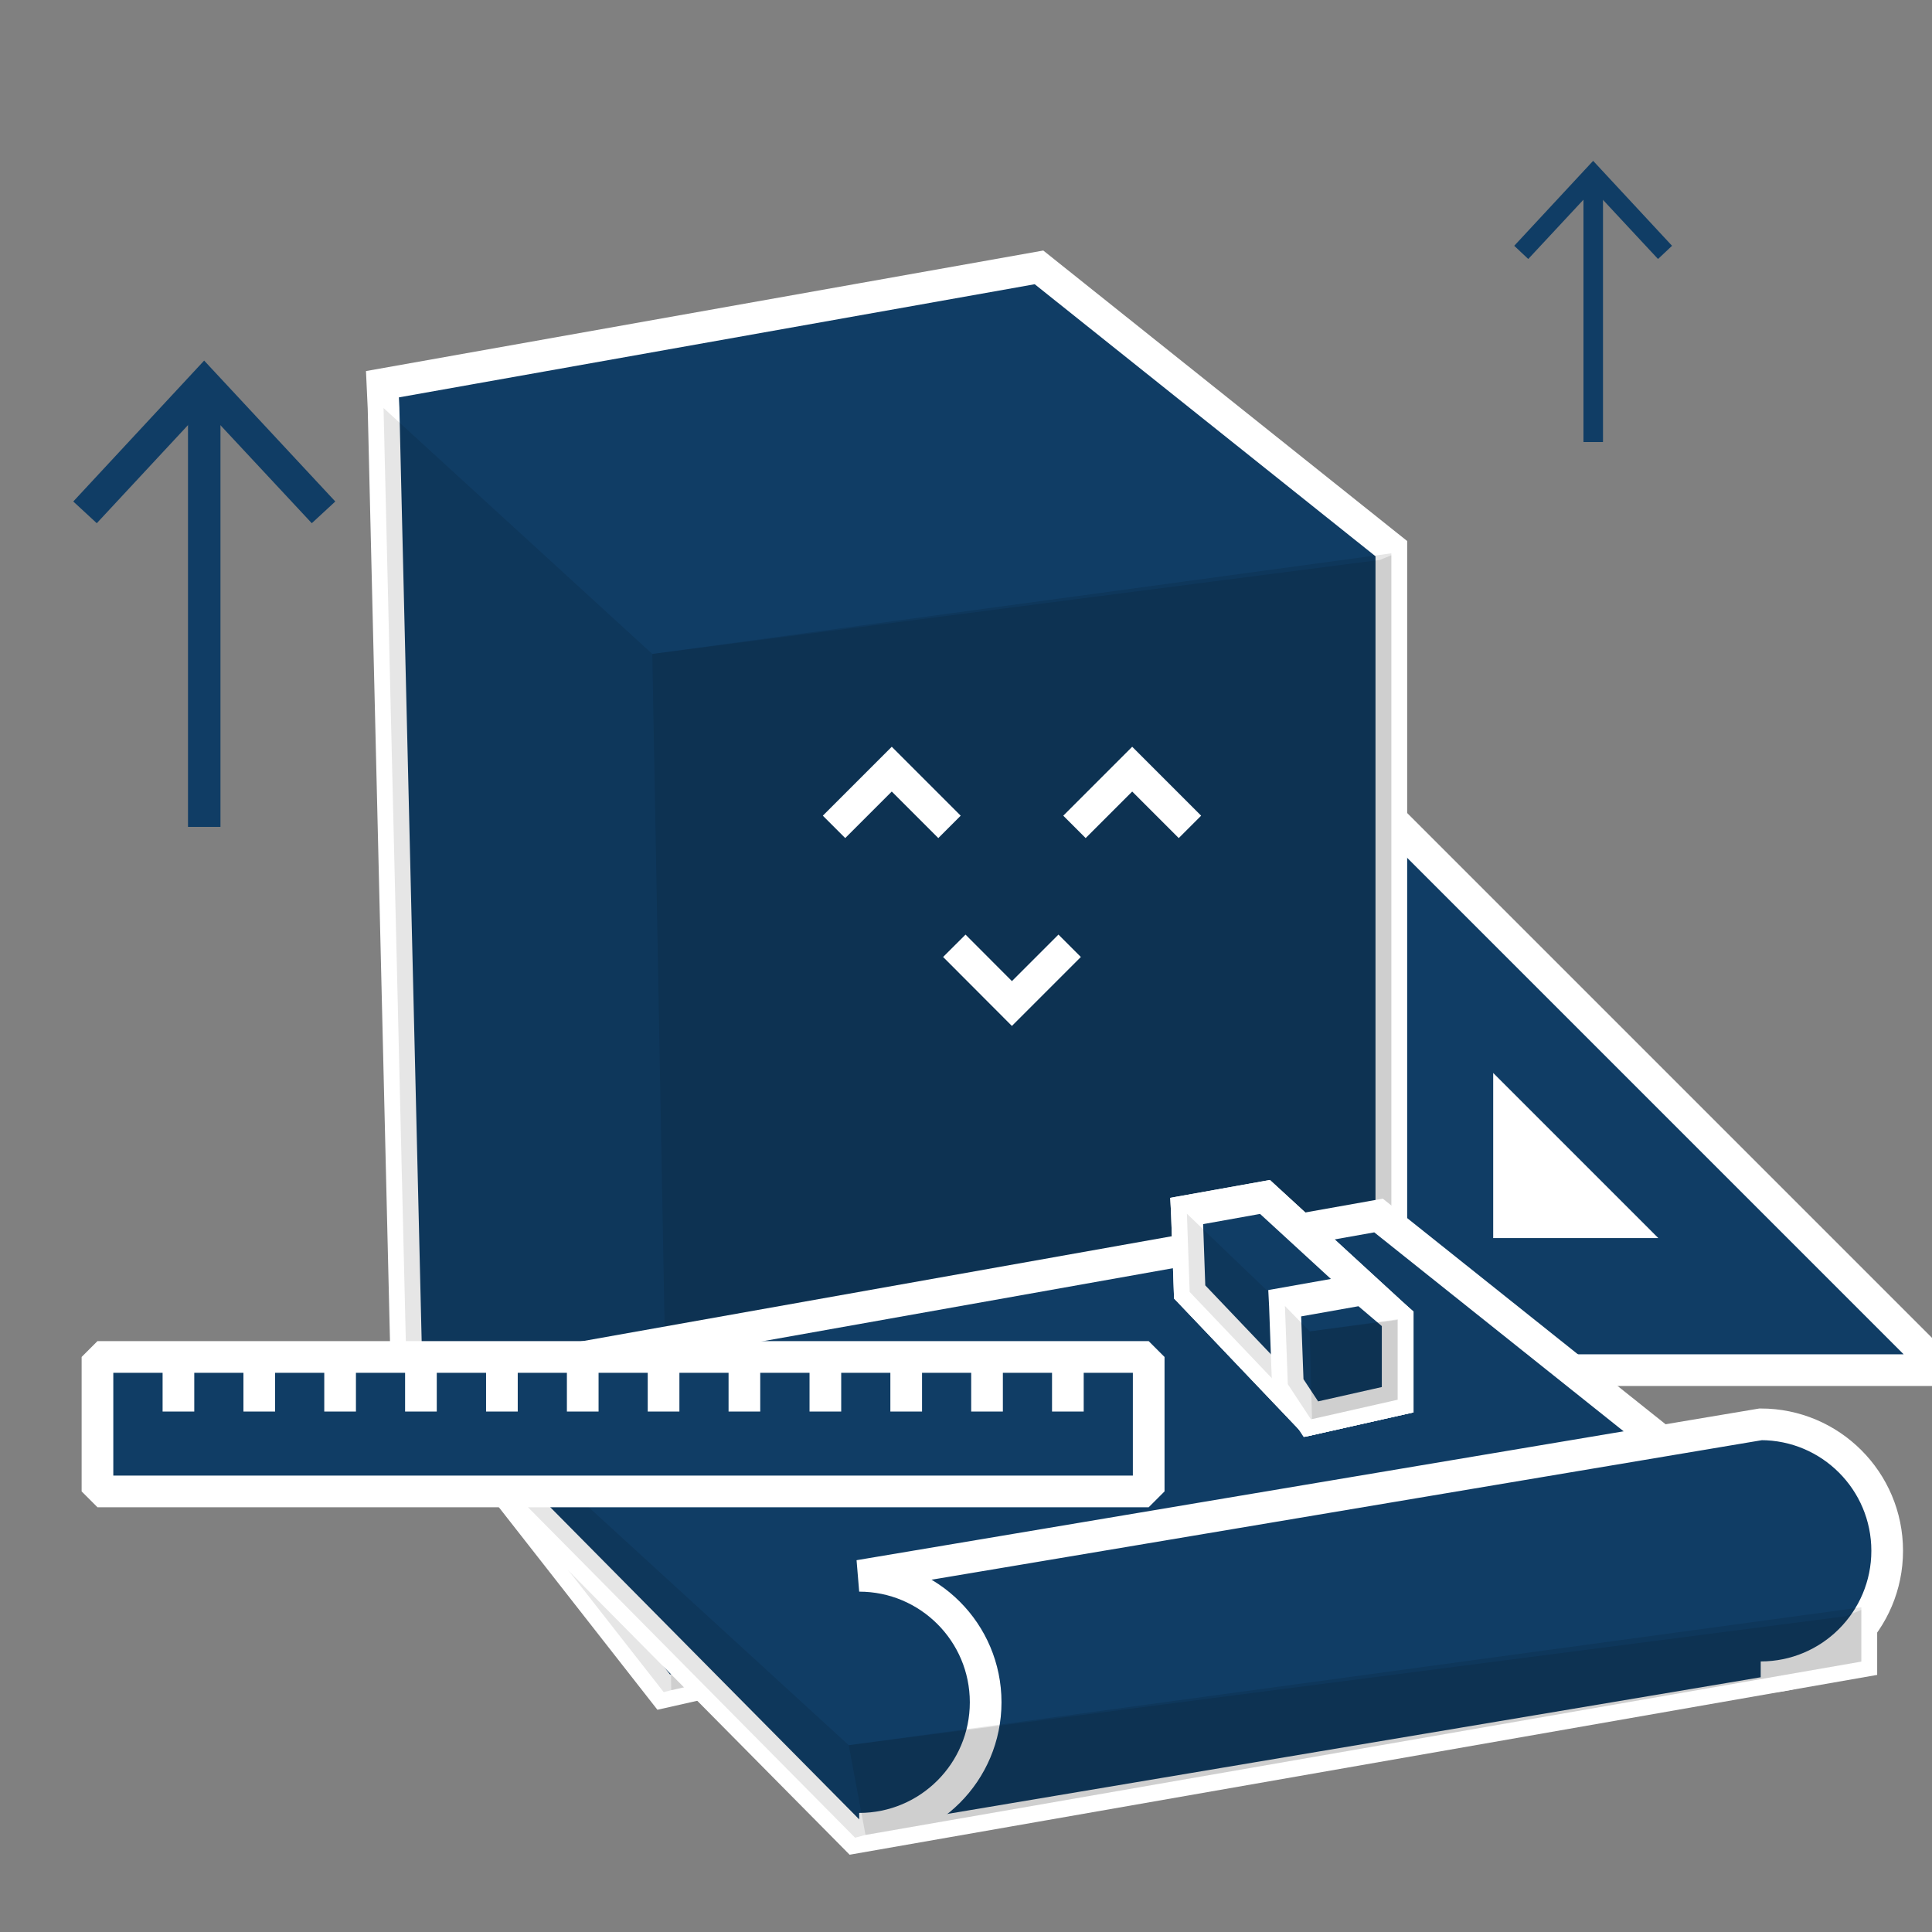 <?xml version="1.0" encoding="utf-8"?>
<!-- Generator: Adobe Illustrator 19.0.0, SVG Export Plug-In . SVG Version: 6.00 Build 0)  -->
<svg version="1.1" id="_x37_8bf026f-5d34-4e97-88cf-29aa2cfb8006"
	 xmlns="http://www.w3.org/2000/svg" xmlns:xlink="http://www.w3.org/1999/xlink" x="0px" y="0px"
	 viewBox="339 -348.5 1405.4 1405.4" style="enable-background:new 339 -348.5 1405.4 1405.4;" xml:space="preserve">
<rect x="339" y="-348.5" width="1405.4" height="1405.4" fill="#808080" stroke="none"/>
<style type="text/css">
	.st0{fill:#103D65;stroke:#FFFFFF;stroke-width:23.039;stroke-linejoin:bevel;stroke-miterlimit:10;}
	.st1{fill:#FFFFFF;}
	.st2{fill:#103D65;stroke:#FFFFFF;stroke-width:23.039;stroke-miterlimit:10;}
	.st3{opacity:0.1;enable-background:new    ;}
	.st4{fill:none;}
	.st5{fill:#103D65;}
	.st6{fill:none;stroke:#FFFFFF;stroke-width:23.039;stroke-miterlimit:10;}
	.st7{fill:none;stroke:#FFFFFF;stroke-width:23.039;stroke-linejoin:bevel;stroke-miterlimit:10;}
</style>
<g>
	<polygon class="st0" points="1329.1,225.7 1329.1,648.2 1751.6,648.2 	"/>
	<polygon class="st1" points="1425.2,432 1425.2,552.1 1545.3,552.1 	"/>
</g>
<g>
	<g>
		<polygon class="st2" points="1351.1,50.6 1351.1,762.9 821.8,882.4 634.6,643.3 618,-51.7 617.2,-69 1094.8,-154 		"/>
		<polygon class="st3" points="1351.1,54 1351.1,762.9 827.3,881 821.8,882.4 634.6,643.3 618,-51.7 813.5,127.2 		"/>
		<polygon class="st3" points="1351.1,55.4 1351.1,762.9 827.3,881 813.5,127.2 1342.8,58.8 		"/>
	</g>
</g>
<title>interview</title>
<g>
	<g>
		<line class="st4" x1="487.7" y1="-86.2" x2="487.7" y2="253"/>
		<rect x="475.9" y="-70.4" class="st5" width="23.4" height="323.4"/>
	</g>
	<g>
		<g>
			<line class="st4" x1="487.7" y1="-60.9" x2="487.7" y2="253"/>
			<rect x="475.9" y="-60.9" class="st5" width="23.4" height="313.9"/>
		</g>
		<g>
			<g>
				<polygon class="st5" points="392.3,16.3 409.4,32.1 487.5,-51.9 565.8,32.1 582.9,16.3 487.5,-86.2 				"/>
			</g>
		</g>
	</g>
</g>
<g>
	<g>
		<line class="st4" x1="1497.9" y1="-231.5" x2="1497.9" y2="-27"/>
		<rect x="1490.9" y="-221.9" class="st5" width="14.1" height="194.9"/>
	</g>
	<g>
		<g>
			<line class="st4" x1="1497.9" y1="-216.2" x2="1497.9" y2="-27"/>
			<rect x="1490.9" y="-216.2" class="st5" width="14.1" height="189.2"/>
		</g>
		<g>
			<g>
				<polygon class="st5" points="1440.5,-169.7 1450.7,-160.1 1497.9,-210.8 1545.1,-160.1 1555.3,-169.7 1497.9,-231.5 				"/>
			</g>
		</g>
	</g>
</g>
<g>
	<g>
		<polyline class="st6" points="945.7,253 987.7,211 1029.7,253 		"/>
		<polyline class="st6" points="1120.6,253 1162.6,211 1204.6,253 		"/>
	</g>
	<polyline class="st6" points="1117.1,339.5 1075.1,381.5 1033.2,339.5 	"/>
</g>
<g>
	<g>
		<polygon class="st2" points="1693,815.9 1693,860.2 961,988.3 711.2,735.9 688.5,675.8 687.5,652.2 1341.8,535.7 		"/>
		<path class="st2" d="M1619.8,871.6c50.8,0,92-41.2,92-92s-41.2-92-92-92L964,797.8c50.8,0,92,41.2,92,92c0,50.8-41.2,92-92,92"/>
		<polygon class="st3" points="1693,820.7 1693,860.2 968.6,986.3 961,988.3 711.2,735.9 688.5,675.8 956.4,921 		"/>
		<polygon class="st3" points="1693,822.6 1693,860.2 968.6,986.3 956.4,921 1681.7,827.2 		"/>
	</g>
	<g>
		<g>
			<g>
				<polygon class="st2" points="1355.7,610.8 1355.7,669.7 1292.6,683.9 1204.4,591.3 1202.4,534.4 1202.3,532.4 1259.2,522.2 				
					"/>
				<polygon class="st3" points="1355.7,611.2 1355.7,669.7 1293.4,683.8 1292.6,683.9 1204.4,591.3 1202.4,534.4 1291.7,620 				
					"/>
				<polygon class="st3" points="1355.7,611.4 1355.7,669.7 1293.4,683.8 1291.7,620 1354.8,611.8 				"/>
			</g>
		</g>
		<g>
			<g>
				<polygon class="st2" points="1355.7,610.8 1355.7,669.7 1292.6,683.9 1204.4,591.3 1202.4,534.4 1202.3,532.4 1259.2,522.2 				
					"/>
				<polygon class="st3" points="1355.7,611.2 1355.7,669.7 1293.4,683.8 1292.6,683.9 1204.4,591.3 1202.4,534.4 1291.7,620 				
					"/>
				<polygon class="st3" points="1355.7,611.4 1355.7,669.7 1293.4,683.8 1291.7,620 1354.8,611.8 				"/>
			</g>
		</g>
		<g>
			<g>
				<polygon class="st2" points="1355.7,610.8 1355.7,669.7 1292.6,683.9 1275.8,658.4 1273.7,601.5 1273.6,599.5 1330.5,589.4 				
					"/>
				<polygon class="st3" points="1355.7,611.2 1355.7,669.7 1293.4,683.8 1292.6,683.9 1275.8,658.4 1273.7,601.5 1291.7,620 				
					"/>
				<polygon class="st3" points="1355.7,611.4 1355.7,669.7 1293.4,683.8 1291.7,620 1354.8,611.8 				"/>
			</g>
		</g>
	</g>
</g>
<g>
	<rect x="409.9" y="638.6" class="st0" width="764.7" height="97.8"/>
	<g>
		<line class="st7" x1="1115.8" y1="638.6" x2="1115.8" y2="678.3"/>
		<line class="st7" x1="1057" y1="638.6" x2="1057" y2="678.3"/>
		<line class="st7" x1="998.2" y1="638.6" x2="998.2" y2="678.3"/>
		<line class="st7" x1="939.4" y1="638.6" x2="939.4" y2="678.3"/>
		<line class="st7" x1="880.5" y1="638.6" x2="880.5" y2="678.3"/>
		<line class="st7" x1="821.7" y1="638.6" x2="821.7" y2="678.3"/>
		<line class="st7" x1="762.9" y1="638.6" x2="762.9" y2="678.3"/>
		<line class="st7" x1="704.1" y1="638.6" x2="704.1" y2="678.3"/>
		<line class="st7" x1="645.2" y1="638.6" x2="645.2" y2="678.3"/>
		<line class="st7" x1="586.4" y1="638.6" x2="586.4" y2="678.3"/>
		<line class="st7" x1="527.6" y1="638.6" x2="527.6" y2="678.3"/>
		<line class="st7" x1="468.8" y1="638.6" x2="468.8" y2="678.3"/>
	</g>
</g>
</svg>

